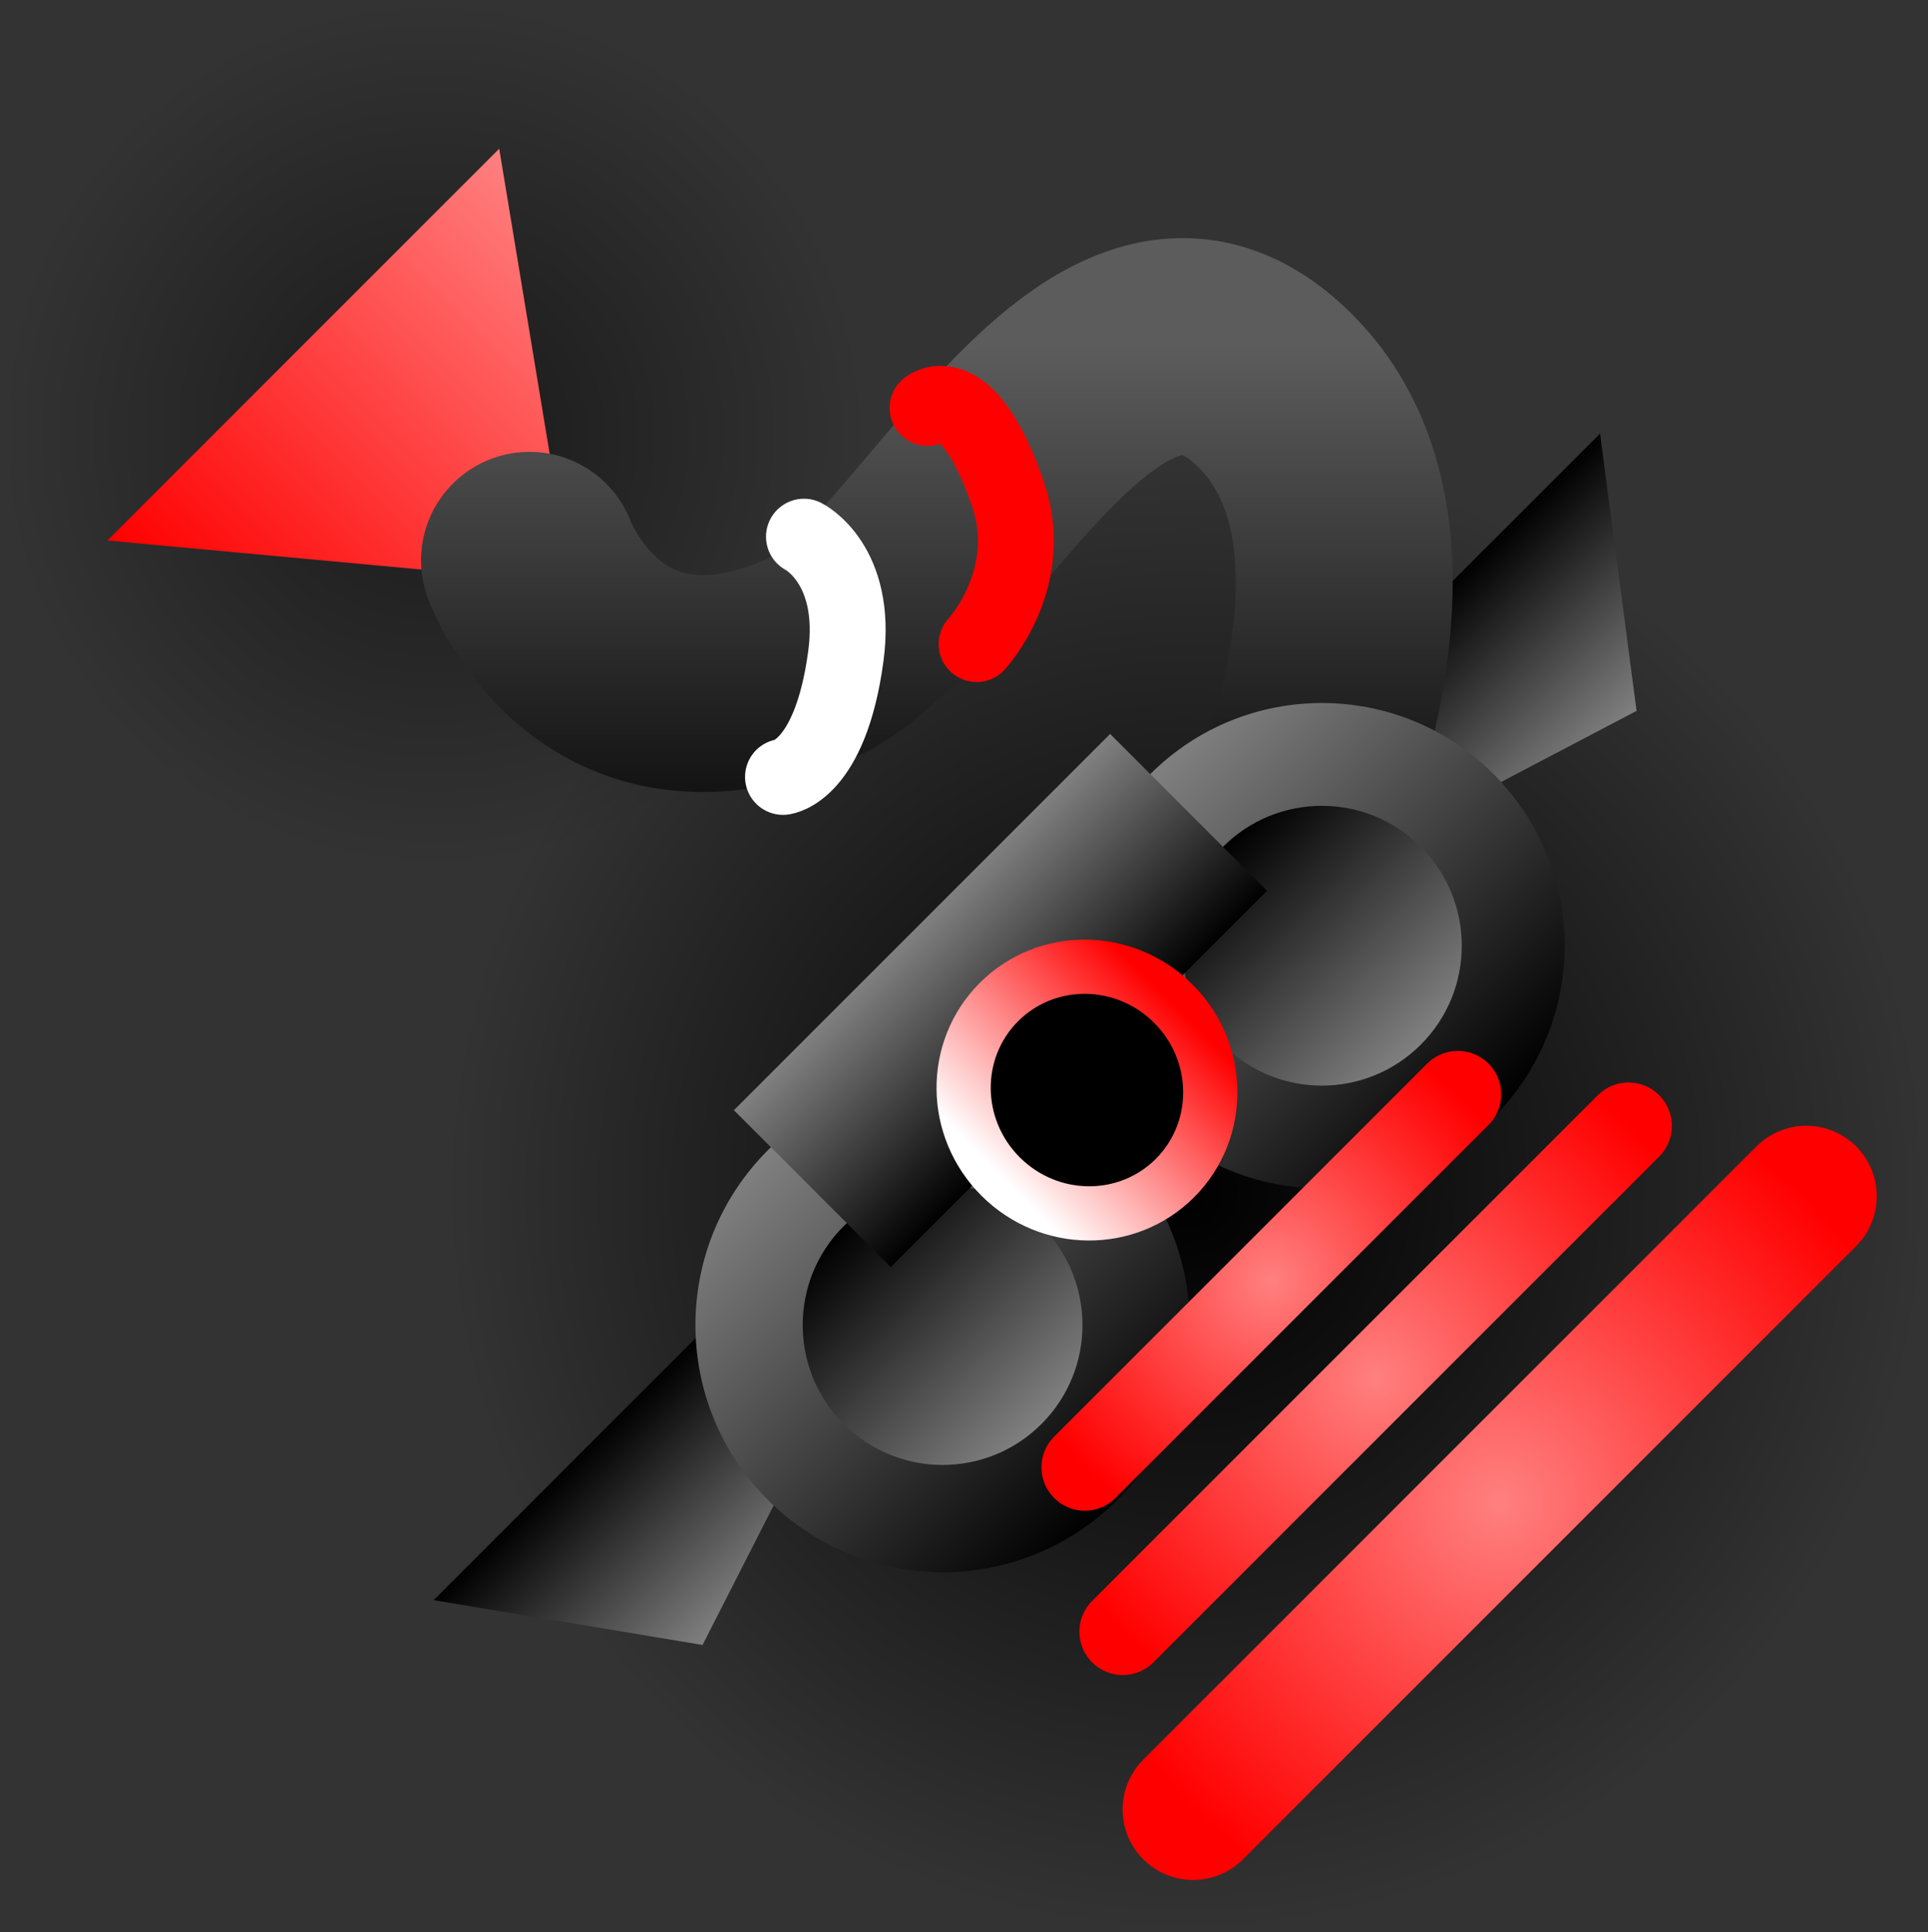 <svg version="1.1" xmlns="http://www.w3.org/2000/svg" xmlns:xlink="http://www.w3.org/1999/xlink" width="88.897" height="89.082" viewBox="0,0,88.897,89.082"><rect x="0" y="0" width="88.897" height="89.082" fill="#333333" stroke="none"/><defs><radialGradient cx="213.704" cy="152.94" r="19.993" gradientUnits="userSpaceOnUse" id="color-1"><stop offset="0" stop-color="#000000" stop-opacity="0.502"/><stop offset="1" stop-color="#000000" stop-opacity="0"/></radialGradient><radialGradient cx="248.43" cy="187.852" r="34.177" gradientUnits="userSpaceOnUse" id="color-2"><stop offset="0" stop-color="#000000"/><stop offset="1" stop-color="#000000" stop-opacity="0"/></radialGradient><linearGradient x1="203.302" y1="162.505" x2="221.365" y2="144.441" gradientUnits="userSpaceOnUse" id="color-3"><stop offset="0" stop-color="#ff0000"/><stop offset="1" stop-color="#ff8080"/></linearGradient><linearGradient x1="247.829" y1="187.065" x2="240.596" y2="179.832" gradientUnits="userSpaceOnUse" id="color-4"><stop offset="0" stop-color="#808080"/><stop offset="1" stop-color="#000000"/></linearGradient><linearGradient x1="236.909" y1="148.927" x2="236.909" y2="174.897" gradientUnits="userSpaceOnUse" id="color-5"><stop offset="0" stop-color="#5c5c5c"/><stop offset="1" stop-color="#000000"/></linearGradient><linearGradient x1="245.231" y1="202.098" x2="229.115" y2="185.981" gradientUnits="userSpaceOnUse" id="color-6"><stop offset="0" stop-color="#000000"/><stop offset="1" stop-color="#808080"/></linearGradient><linearGradient x1="262.574" y1="184.463" x2="246.749" y2="168.638" gradientUnits="userSpaceOnUse" id="color-7"><stop offset="0" stop-color="#000000"/><stop offset="1" stop-color="#808080"/></linearGradient><linearGradient x1="259.222" y1="181.111" x2="250.101" y2="171.99" gradientUnits="userSpaceOnUse" id="color-8"><stop offset="0" stop-color="#808080"/><stop offset="1" stop-color="#000000"/></linearGradient><linearGradient x1="241.733" y1="198.6" x2="232.612" y2="189.479" gradientUnits="userSpaceOnUse" id="color-9"><stop offset="0" stop-color="#808080"/><stop offset="1" stop-color="#000000"/></linearGradient><linearGradient x1="243.456" y1="182.693" x2="236.223" y2="175.46" gradientUnits="userSpaceOnUse" id="color-10"><stop offset="0" stop-color="#000000"/><stop offset="1" stop-color="#808080"/></linearGradient><radialGradient cx="252.33" cy="191.999" r="12.16" gradientUnits="userSpaceOnUse" id="color-11"><stop offset="0" stop-color="#ff8080"/><stop offset="1" stop-color="#ff0000"/></radialGradient><radialGradient cx="257.139" cy="196.517" r="16.489" gradientUnits="userSpaceOnUse" id="color-12"><stop offset="0" stop-color="#ff8080"/><stop offset="1" stop-color="#ff0000"/></radialGradient><radialGradient cx="262.86" cy="202.238" r="19.993" gradientUnits="userSpaceOnUse" id="color-13"><stop offset="0" stop-color="#ff8080"/><stop offset="1" stop-color="#ff0000"/></radialGradient><linearGradient x1="239.845" y1="187.189" x2="247.812" y2="179.222" gradientUnits="userSpaceOnUse" id="color-14"><stop offset="0" stop-color="#ffffff"/><stop offset="1" stop-color="#ff0000"/></linearGradient></defs><g transform="translate(-193.711,-132.948)"><g data-paper-data="{&quot;isPaintingLayer&quot;:true}" fill-rule="nonzero" stroke-linejoin="miter" stroke-miterlimit="10" stroke-dasharray="" stroke-dashoffset="0" style="mix-blend-mode: normal"><path d="M227.841,167.077c-7.808,7.808 -20.466,7.808 -28.274,0c-7.808,-7.808 -7.808,-20.466 0,-28.274c7.808,-7.808 20.466,-7.808 28.274,0c7.808,7.808 7.808,20.466 0,28.274z" fill="url(#color-1)" stroke="#ff0000" stroke-width="0" stroke-linecap="butt"/><path d="M272.598,212.019c-13.347,13.347 -34.987,13.347 -48.334,0c-13.347,-13.347 -13.347,-34.987 0,-48.334c13.347,-13.347 34.987,-13.347 48.334,0c13.347,13.347 13.347,34.987 0,48.334z" fill="url(#color-2)" stroke="#ff0000" stroke-width="0" stroke-linecap="butt"/><path d="M219.361,155.719l-3.719,3.719l-16.977,-1.57l18.064,-18.064z" fill="url(#color-3)" stroke="none" stroke-width="0" stroke-linecap="butt"/><path d="M269.17,165.723l-28.826,15.127l-14.24,27.939l-12.4,-2.066l53.783,-53.783z" fill="url(#color-4)" stroke="#ff0000" stroke-width="0" stroke-linecap="butt"/><path d="M218.125,158.781c0,0 3.203,8.714 12.876,4.561c6.071,-2.606 13.399,-20.004 21.29,-12.59c8.036,7.549 -0.689,24.145 -0.689,24.145" fill="none" stroke="url(#color-5)" stroke-width="10" stroke-linecap="round"/><path d="M230.781,157.692c0,0 2.505,1.258 1.929,5.519c-0.719,5.32 -2.896,5.556 -2.896,5.556" fill="none" stroke="#ffffff" stroke-width="3.5" stroke-linecap="round"/><path d="M236.48,151.755c0,0 1.818,-1.486 3.698,3.945c1.362,3.934 -1.437,6.944 -1.437,6.944" fill="none" stroke="#ff0000" stroke-width="3.5" stroke-linecap="round"/><path d="M245.231,202.098c-4.45,4.45 -11.666,4.45 -16.117,0c-4.45,-4.45 -4.45,-11.666 0,-16.117c4.45,-4.45 11.666,-4.45 16.117,0c4.45,4.45 4.45,11.666 0,16.117z" fill="url(#color-6)" stroke="none" stroke-width="0" stroke-linecap="butt"/><path d="M262.574,184.463c-4.37,4.37 -11.455,4.37 -15.825,0c-4.37,-4.37 -4.37,-11.455 0,-15.825c4.37,-4.37 11.455,-4.37 15.825,0c4.37,4.37 4.37,11.455 0,15.825z" fill="url(#color-7)" stroke="none" stroke-width="0" stroke-linecap="butt"/><path d="M259.222,181.111c-2.519,2.519 -6.602,2.519 -9.121,0c-2.519,-2.519 -2.519,-6.602 0,-9.121c2.519,-2.519 6.602,-2.519 9.121,0c2.519,2.519 2.519,6.602 0,9.121z" fill="url(#color-8)" stroke="none" stroke-width="0" stroke-linecap="butt"/><path d="M241.733,198.6c-2.519,2.519 -6.602,2.519 -9.121,0c-2.519,-2.519 -2.519,-6.602 0,-9.121c2.519,-2.519 6.602,-2.519 9.121,0c2.519,2.519 2.519,6.602 0,9.121z" fill="url(#color-9)" stroke="none" stroke-width="0" stroke-linecap="butt"/><path d="M252.13,174.019l-17.348,17.348l-7.233,-7.233l17.348,-17.348z" fill="url(#color-10)" stroke="#ff0000" stroke-width="0" stroke-linecap="butt"/><path d="M243.731,200.598l17.197,-17.197" fill="none" stroke="url(#color-11)" stroke-width="4" stroke-linecap="round"/><path d="M245.48,208.176l23.319,-23.319" fill="none" stroke="url(#color-12)" stroke-width="4" stroke-linecap="round"/><path d="M276.997,188.101l-28.274,28.274" fill="none" stroke="url(#color-13)" stroke-width="6.5" stroke-linecap="round"/><path d="M247.886,187.263c-2.2,2.2 -5.8,2.167 -8.041,-0.074c-2.241,-2.241 -2.274,-5.841 -0.074,-8.041c2.2,-2.2 5.8,-2.167 8.041,0.074c2.241,2.241 2.274,5.841 0.074,8.041z" fill="#000000" stroke="url(#color-14)" stroke-width="2.5" stroke-linecap="butt"/></g></g></svg>
